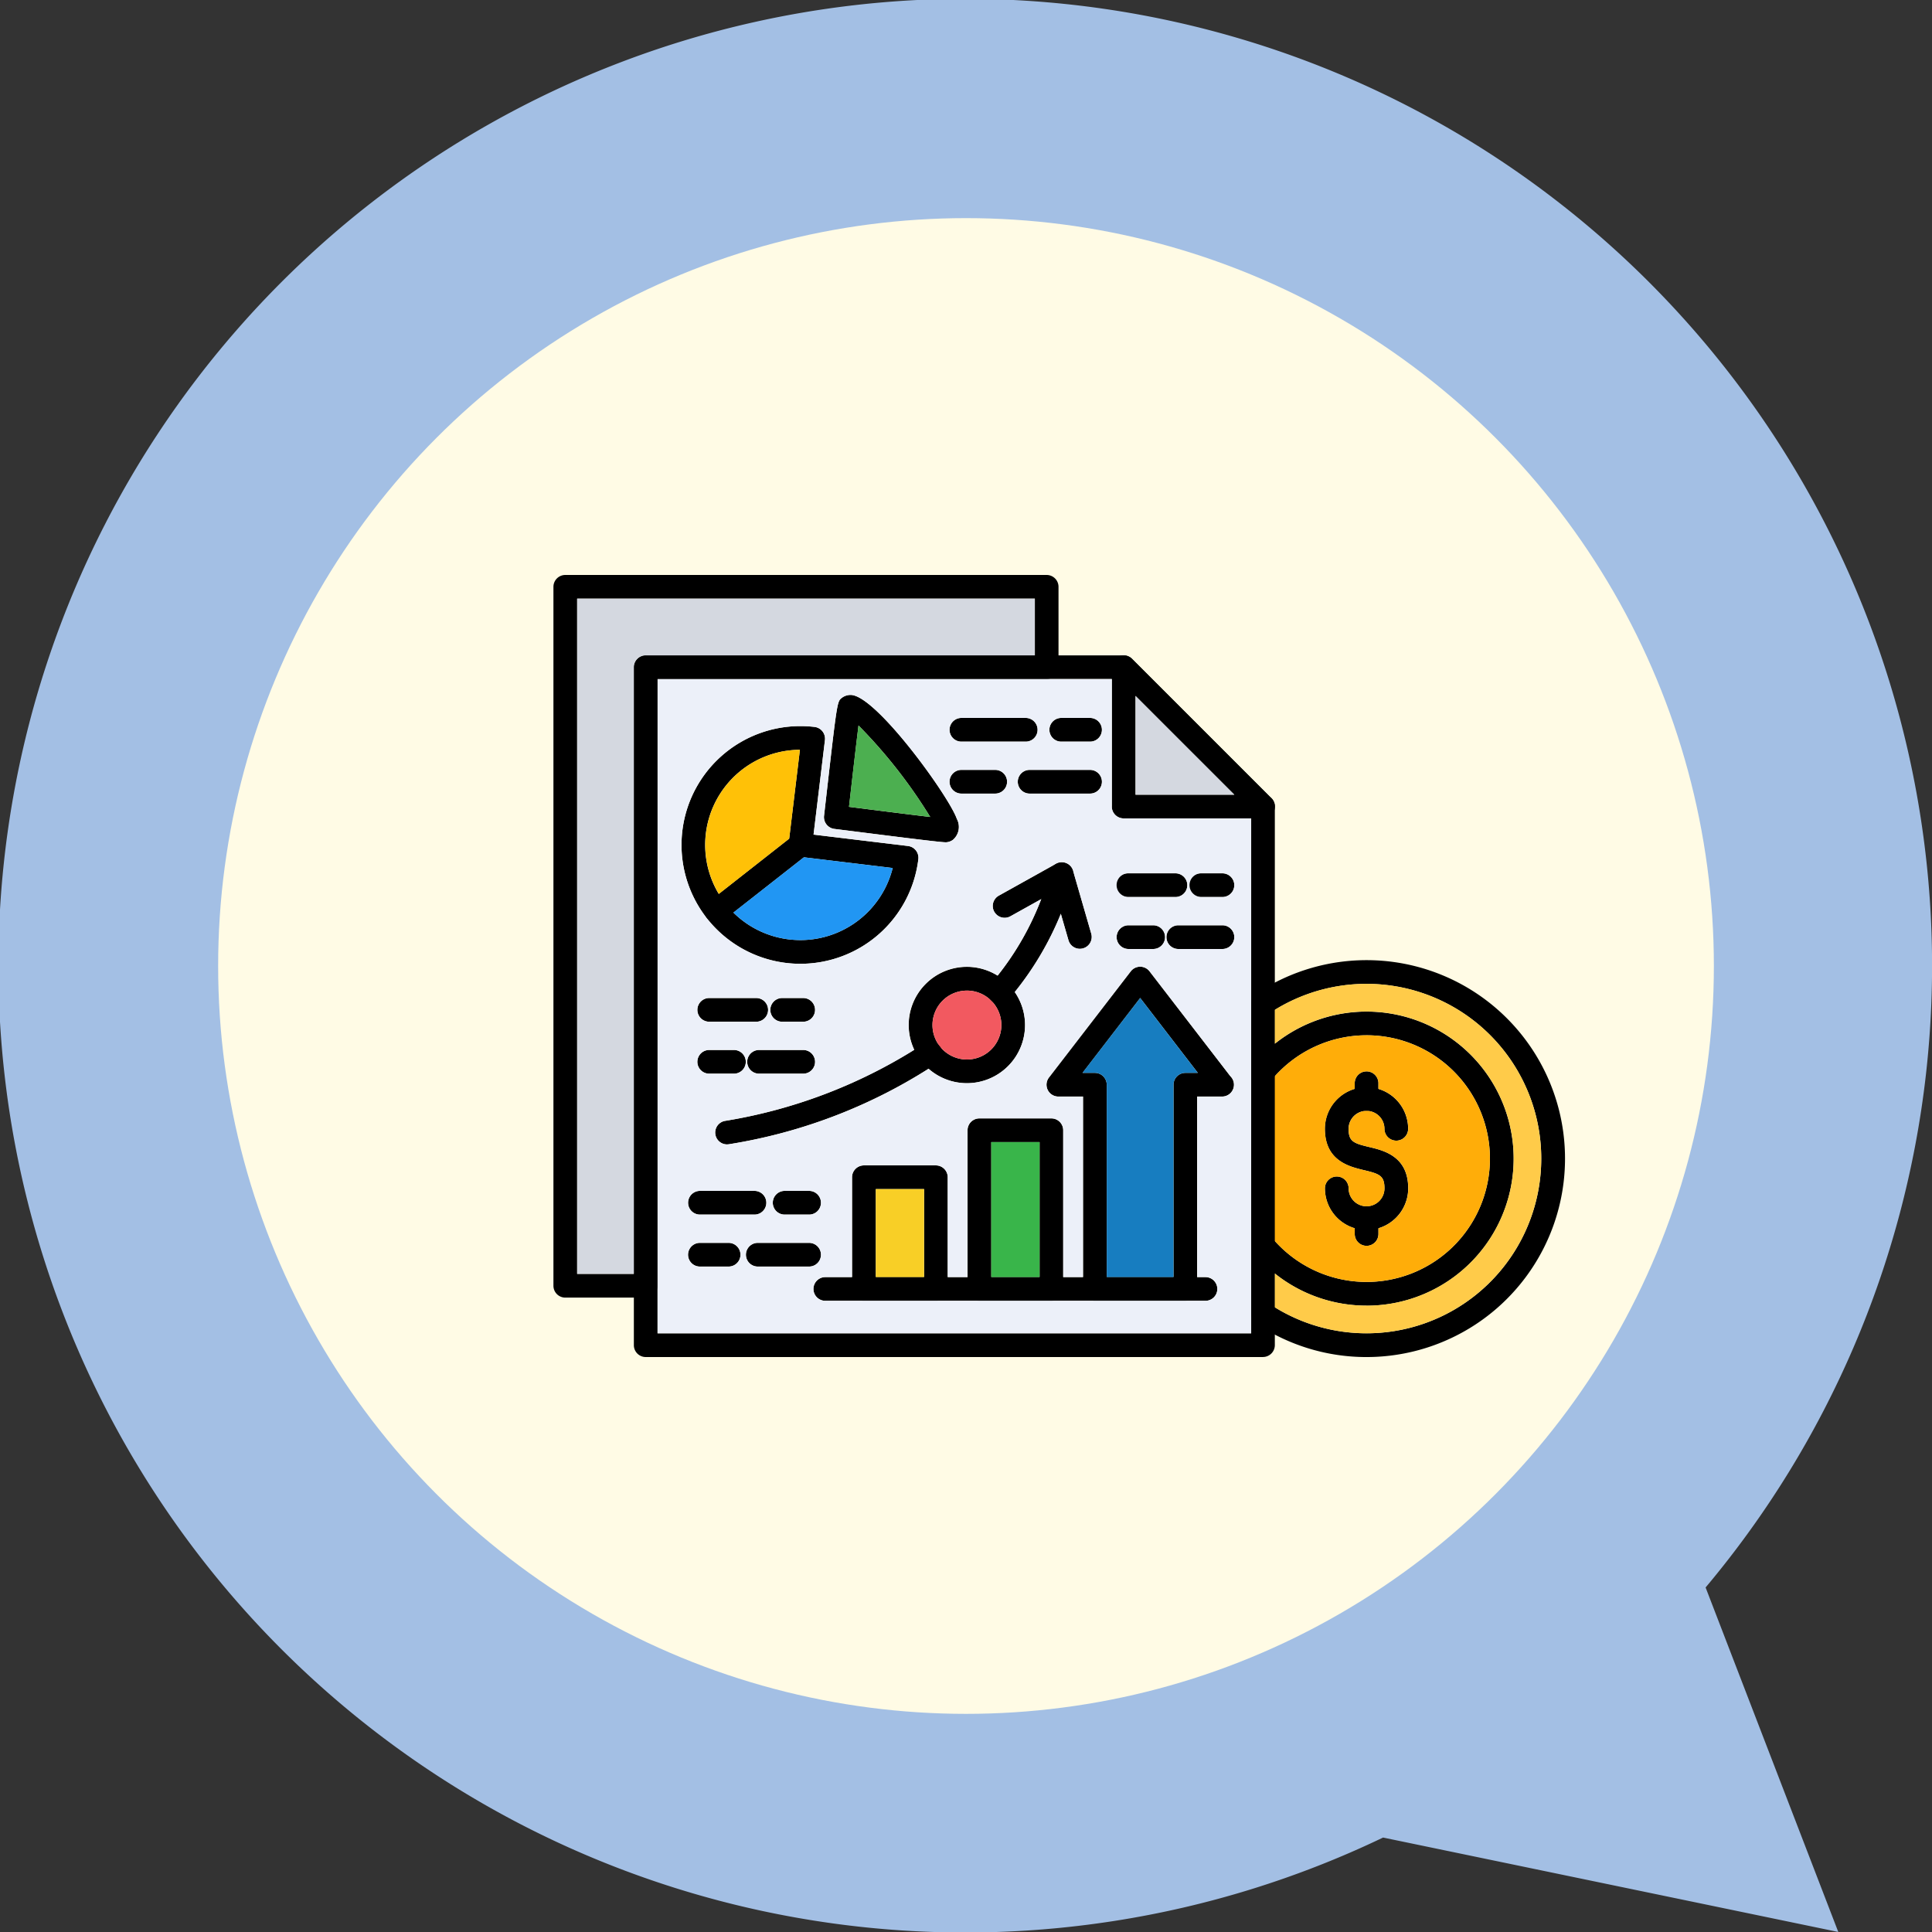 <svg xmlns="http://www.w3.org/2000/svg" width="124.001" height="124" viewBox="0 0 124.001 124">
  <rect x="0" y="0" width="124.001" height="124" fill="#333333" stroke="none"/>
  <g id="Grupo_1083633" data-name="Grupo 1083633" transform="translate(-737 -2058)">
    <g id="Grupo_159183" data-name="Grupo 159183" transform="translate(352.001)">
      <path id="Unión_12" data-name="Unión 12" d="M8464.769,11817.939a62.055,62.055,0,1,1,20.7-16.051l8.516,22.111Z" transform="translate(-7991 -9642)" fill="#a3bfe4"/>
      <circle id="Elipse_4842" data-name="Elipse 4842" cx="48" cy="48" r="48" transform="translate(399 2072)" fill="#fffbe5"/>
    </g>
    <g id="Layer_x0020_1" transform="translate(772.521 2094.709)">
      <g id="_278720528" transform="translate(0 0.194)">
        <g id="Grupo_1083638" data-name="Grupo 1083638" transform="translate(5.162 5.161)">
          <path id="_278723600" d="M40.514,45.363H.9A.761.761,0,0,1,.136,44.6V1.09A.761.761,0,0,1,.9.329H31.574a.762.762,0,0,1,.538.223l8.94,8.941a.761.761,0,0,1,.223.538V44.6a.763.763,0,0,1-.762.761ZM1.657,43.841h38.1V10.347l-8.495-8.5H1.657v41.99Z" transform="translate(-0.136 -0.329)" fill-rule="evenodd"/>
        </g>
        <g id="Grupo_1083639" data-name="Grupo 1083639" transform="translate(35.838 5.161)">
          <path id="_278723192" d="M10.654,10.793H1.7a.761.761,0,0,1-.761-.761V1.091a.761.761,0,0,1,1.3-.538l8.87,8.871a.761.761,0,0,1-.458,1.369ZM2.464,9.271H8.807L2.464,2.928Z" transform="translate(-0.942 -0.329)" fill-rule="evenodd"/>
        </g>
        <g id="Grupo_1083640" data-name="Grupo 1083640" transform="translate(8.22 9.7)">
          <path id="_278722640" d="M7.853,15.705A7.628,7.628,0,0,1,7.836.449,7.712,7.712,0,0,1,8.758.5a.76.76,0,0,1,.664.846L8.691,7.413l6.062.731a.761.761,0,0,1,.664.847,7.629,7.629,0,0,1-7.565,6.714ZM7.816,1.97a6.106,6.106,0,0,0-.7,12.169,6.223,6.223,0,0,0,.74.044A6.106,6.106,0,0,0,13.77,9.557L7.754,8.831a.761.761,0,0,1-.664-.847L7.815,1.97Z" transform="translate(-0.216 -0.449)" fill-rule="evenodd"/>
        </g>
        <g id="Grupo_1083641" data-name="Grupo 1083641" transform="translate(17.364 7.696)">
          <path id="_278722736" d="M8.251,9.856c-.268,0-1.852-.189-6.054-.723L1.126,9a.761.761,0,0,1-.664-.847c.016-.137.061-.528.121-1.059C1.3.823,1.3.823,1.6.588A.914.914,0,0,1,2.17.4C3.785.4,8.484,6.9,8.984,8.351a1.093,1.093,0,0,1-.243,1.342.817.817,0,0,1-.49.164ZM2.06,7.582l.33.042c1.094.139,3.508.446,4.885.608a32.545,32.545,0,0,0-4.6-5.869c-.171,1.378-.448,3.8-.573,4.9-.014.112-.025.218-.037.316Z" transform="translate(-0.457 -0.396)" fill-rule="evenodd"/>
        </g>
        <g id="Grupo_1083642" data-name="Grupo 1083642" transform="translate(9.686 16.567)">
          <path id="_278722568" d="M1.016,6.39a.761.761,0,0,1-.47-1.36L5.948.792a.761.761,0,0,1,.939,1.2l-5.4,4.239A.757.757,0,0,1,1.016,6.39Z" transform="translate(-0.255 -0.629)" fill-rule="evenodd"/>
        </g>
        <g id="Grupo_1083643" data-name="Grupo 1083643" transform="translate(31.644 25.143)">
          <path id="_278722688" d="M9.747,22.3H3.939a.761.761,0,0,1-.761-.761V9.19H1.592a.761.761,0,0,1-.6-1.226L6.24,1.151a.762.762,0,0,1,1.206,0l5.185,6.73A.761.761,0,0,1,12.1,9.19h-1.6V21.536a.761.761,0,0,1-.761.762ZM4.7,20.776H8.987V8.43a.761.761,0,0,1,.761-.761h.8l-3.7-4.807-3.7,4.807h.8A.761.761,0,0,1,4.7,8.43V20.776h0Z" transform="translate(-0.832 -0.855)" fill-rule="evenodd"/>
        </g>
        <g id="Grupo_1083644" data-name="Grupo 1083644" transform="translate(26.58 34.879)">
          <path id="_278722472" d="M6.077,12.818H1.46A.761.761,0,0,1,.7,12.057V1.871A.761.761,0,0,1,1.46,1.11H6.077a.761.761,0,0,1,.761.761V12.057A.761.761,0,0,1,6.077,12.818ZM2.221,11.3h3.1V2.632h-3.1Z" transform="translate(-0.699 -1.11)" fill-rule="evenodd"/>
        </g>
        <g id="Grupo_1083645" data-name="Grupo 1083645" transform="translate(19.169 37.896)">
          <path id="_278722928" d="M5.882,9.88H1.265A.761.761,0,0,1,.5,9.119V1.951a.761.761,0,0,1,.761-.761H5.882a.761.761,0,0,1,.761.761V9.119A.761.761,0,0,1,5.882,9.88ZM2.026,8.358h3.1V2.711h-3.1V8.358Z" transform="translate(-0.504 -1.19)" fill-rule="evenodd"/>
        </g>
        <g id="Grupo_1083646" data-name="Grupo 1083646" transform="translate(16.69 45.065)">
          <path id="_278722712" d="M25.6,2.9H1.2a.761.761,0,0,1,0-1.522H25.6a.761.761,0,0,1,0,1.522Z" transform="translate(-0.439 -1.378)" fill-rule="evenodd"/>
        </g>
        <g id="Grupo_1083647" data-name="Grupo 1083647" transform="translate(44.779 28.02)">
          <path id="_278722400" d="M8.588,19.807a9.421,9.421,0,0,1-7.233-3.376.764.764,0,0,1-.178-.489V4.8a.764.764,0,0,1,.178-.489,9.438,9.438,0,1,1,7.233,15.5ZM2.7,15.659a7.916,7.916,0,1,0,0-10.579V15.659Z" transform="translate(-1.177 -0.93)" fill-rule="evenodd"/>
        </g>
        <g id="Grupo_1083648" data-name="Grupo 1083648" transform="translate(49.517 32.874)">
          <path id="_278721800" d="M3.974,10.224A2.675,2.675,0,0,1,1.3,7.552a.761.761,0,1,1,1.522,0,1.15,1.15,0,0,0,2.3,0c0-.816-.319-.931-1.326-1.171-.934-.222-2.5-.594-2.5-2.651a2.672,2.672,0,0,1,5.345,0,.761.761,0,1,1-1.522,0,1.15,1.15,0,0,0-2.3,0c0,.816.318.931,1.326,1.171.934.222,2.5.595,2.5,2.652a2.675,2.675,0,0,1-2.673,2.672Z" transform="translate(-1.302 -1.058)" fill-rule="evenodd"/>
        </g>
        <g id="Grupo_1083649" data-name="Grupo 1083649" transform="translate(51.429 40.519)">
          <path id="_278721944" d="M2.112,3.8a.761.761,0,0,1-.761-.761V2.019a.761.761,0,0,1,1.522,0V3.034A.761.761,0,0,1,2.112,3.8Z" transform="translate(-1.352 -1.259)" fill-rule="evenodd"/>
        </g>
        <g id="Grupo_1083650" data-name="Grupo 1083650" transform="translate(44.779 24.723)">
          <path id="_278721632" d="M8.589,26.316a12.679,12.679,0,0,1-7.074-2.144.763.763,0,0,1-.338-.633V3.619a.761.761,0,0,1,.338-.633A12.737,12.737,0,1,1,8.589,26.316ZM2.7,23.124a11.214,11.214,0,1,0,0-19.091V23.124Z" transform="translate(-1.177 -0.843)" fill-rule="evenodd"/>
        </g>
        <g id="Grupo_1083651" data-name="Grupo 1083651" transform="translate(51.429 31.861)">
          <path id="_278722304" d="M2.112,3.568a.761.761,0,0,1-.761-.761V1.792a.761.761,0,0,1,1.522,0V2.807A.761.761,0,0,1,2.112,3.568Z" transform="translate(-1.352 -1.031)" fill-rule="evenodd"/>
        </g>
        <g id="Grupo_1083652" data-name="Grupo 1083652">
          <path id="_278722280" d="M5.923,46.575H.761A.761.761,0,0,1,0,45.814V.955A.761.761,0,0,1,.761.194H31.656a.761.761,0,0,1,.761.761V6.116a.761.761,0,0,1-.761.761H6.683V45.814a.761.761,0,0,1-.76.761Zm-4.4-1.522h3.64V6.116a.761.761,0,0,1,.761-.761H30.9V1.716H1.522V45.053Z" transform="translate(0 -0.194)" fill-rule="evenodd"/>
        </g>
        <g id="Grupo_1083653" data-name="Grupo 1083653" transform="translate(10.39 18.44)">
          <path id="_278721848" d="M1.033,18.787a.761.761,0,0,1-.1-1.516,32.819,32.819,0,0,0,12.708-4.948.761.761,0,1,1,.86,1.255,33.777,33.777,0,0,1-13.375,5.2.89.89,0,0,1-.1.006ZM18.508,9.77a.761.761,0,0,1-.578-1.256,18.46,18.46,0,0,0,3.842-7.272.761.761,0,0,1,1.47.395A19.966,19.966,0,0,1,19.087,9.5a.757.757,0,0,1-.579.266Z" transform="translate(-0.273 -0.678)" fill-rule="evenodd"/>
        </g>
        <g id="Grupo_1083654" data-name="Grupo 1083654" transform="translate(28.197 18.44)">
          <path id="_278722160" d="M6.334,6.235a.761.761,0,0,1-.731-.55L4.7,2.57,1.873,4.149A.761.761,0,1,1,1.131,2.82L4.8.775a.761.761,0,0,1,1.1.453L7.066,5.262a.761.761,0,0,1-.52.942.777.777,0,0,1-.212.03Z" transform="translate(-0.741 -0.678)" fill-rule="evenodd"/>
        </g>
        <g id="Grupo_1083655" data-name="Grupo 1083655" transform="translate(8.64 39.532)">
          <path id="_278720840" d="M8,2.754H6.427a.761.761,0,1,1,0-1.522H8A.761.761,0,1,1,8,2.754Zm-3.5,0H.988a.761.761,0,1,1,0-1.522h3.5a.761.761,0,0,1,0,1.522Z" transform="translate(-0.227 -1.233)" fill-rule="evenodd"/>
        </g>
        <g id="Grupo_1083656" data-name="Grupo 1083656" transform="translate(8.64 42.867)">
          <path id="_278721080" d="M8,2.842H4.7a.761.761,0,1,1,0-1.522H8A.761.761,0,1,1,8,2.842Zm-5.166,0H.988a.761.761,0,1,1,0-1.522H2.83a.761.761,0,0,1,0,1.522Z" transform="translate(-0.227 -1.32)" fill-rule="evenodd"/>
        </g>
        <g id="Grupo_1083657" data-name="Grupo 1083657" transform="translate(36.147 19.15)">
          <path id="_278721440" d="M7.741,2.219H6.391A.761.761,0,1,1,6.391.7H7.741a.761.761,0,1,1,0,1.522Zm-3.015,0H1.711A.761.761,0,1,1,1.711.7H4.726a.761.761,0,1,1,0,1.522Z" transform="translate(-0.95 -0.697)" fill-rule="evenodd"/>
        </g>
        <g id="Grupo_1083658" data-name="Grupo 1083658" transform="translate(36.147 22.485)">
          <path id="_278721320" d="M7.741,2.306H4.909a.761.761,0,1,1,0-1.522H7.741a.761.761,0,1,1,0,1.522Zm-4.446,0H1.711a.761.761,0,1,1,0-1.522H3.3a.761.761,0,1,1,0,1.522Z" transform="translate(-0.95 -0.785)" fill-rule="evenodd"/>
        </g>
        <g id="Grupo_1083659" data-name="Grupo 1083659" transform="translate(9.24 27.153)">
          <path id="_278721176" d="M7.034,2.429H5.684a.761.761,0,1,1,0-1.522h1.35a.761.761,0,0,1,0,1.522Zm-3.015,0H1A.761.761,0,0,1,1,.907H4.019a.761.761,0,0,1,0,1.522Z" transform="translate(-0.243 -0.907)" fill-rule="evenodd"/>
        </g>
        <g id="Grupo_1083660" data-name="Grupo 1083660" transform="translate(9.24 30.487)">
          <path id="_278721032" d="M7.035,2.517H4.2A.761.761,0,0,1,4.2.995H7.035a.761.761,0,0,1,0,1.522Zm-4.446,0H1A.761.761,0,0,1,1,.995H2.589a.761.761,0,1,1,0,1.522Z" transform="translate(-0.243 -0.995)" fill-rule="evenodd"/>
        </g>
        <g id="Grupo_1083661" data-name="Grupo 1083661" transform="translate(25.423 9.176)">
          <path id="_278720864" d="M9.687,1.957H7.838a.761.761,0,1,1,0-1.522H9.687a.761.761,0,1,1,0,1.522Zm-4.129,0H1.429a.761.761,0,0,1,0-1.522H5.558a.761.761,0,1,1,0,1.522Z" transform="translate(-0.668 -0.435)" fill-rule="evenodd"/>
        </g>
        <g id="Grupo_1083662" data-name="Grupo 1083662" transform="translate(25.423 12.511)">
          <path id="_278720792" d="M9.688,2.044H5.809a.761.761,0,0,1,0-1.522H9.688a.761.761,0,0,1,0,1.522Zm-6.088,0H1.429a.761.761,0,0,1,0-1.522H3.6a.761.761,0,0,1,0,1.522Z" transform="translate(-0.668 -0.523)" fill-rule="evenodd"/>
        </g>
        <g id="Grupo_1083663" data-name="Grupo 1083663" transform="translate(22.806 25.155)">
          <path id="_278720552" d="M4.333,8.321A3.733,3.733,0,1,1,8.065,4.588,3.737,3.737,0,0,1,4.333,8.321Zm0-5.944A2.211,2.211,0,1,0,6.544,4.588,2.214,2.214,0,0,0,4.333,2.376Z" transform="translate(-0.6 -0.855)" fill-rule="evenodd"/>
        </g>
      </g>
      <path id="Trazado_838322" data-name="Trazado 838322" d="M4.441,3.873H29.413V.234H.04V43.571H3.68V4.634a.761.761,0,0,1,.761-.761Z" transform="translate(1.482 1.482)" fill="#d4d8e0" fill-rule="evenodd"/>
      <path id="Trazado_838323" data-name="Trazado 838323" d="M6.333.489a6.1,6.1,0,0,0-5.2,9.247L5.645,6.191l.688-5.7Z" transform="translate(9.487 10.927)" fill="#ffc107" fill-rule="evenodd"/>
      <path id="Trazado_838324" data-name="Trazado 838324" d="M10.523,1.358,4.821.67.3,4.215A6.076,6.076,0,0,0,3.867,5.939a6.223,6.223,0,0,0,.74.044,6.106,6.106,0,0,0,5.916-4.626Z" transform="translate(11.251 17.645)" fill="#2196f3" fill-rule="evenodd"/>
      <path id="Trazado_838325" data-name="Trazado 838325" d="M.828,5.708c1.094.139,3.508.446,4.885.608A32.545,32.545,0,0,0,1.109.448C.937,1.826.66,4.251.535,5.35L.5,5.667l.33.042Z" transform="translate(18.469 9.409)" fill="#4caf50" fill-rule="evenodd"/>
      <path id="Trazado_838326" data-name="Trazado 838326" d="M.982.4V6.741H7.325Z" transform="translate(36.379 7.555)" fill="#d4d8e0" fill-rule="evenodd"/>
      <path id="Trazado_838327" data-name="Trazado 838327" d="M27.935,7.72H24.056a.761.761,0,0,1,0-1.522h3.879a.761.761,0,0,1,0,1.522Zm1.4.83V.369H.176v41.99h38.1V9.31H30.092a.761.761,0,0,1-.761-.761Zm-7.484-.83H19.676a.761.761,0,0,1,0-1.522h2.171a.761.761,0,0,1,0,1.522Zm6.088-3.335H26.086a.761.761,0,1,1,0-1.522h1.849a.761.761,0,1,1,0,1.522Zm-4.129,0H19.677a.761.761,0,0,1,0-1.522h4.129a.761.761,0,1,1,0,1.522ZM21.786,15.3a.761.761,0,0,1,.294-1.035l3.641-2.031.026-.015a.761.761,0,0,1,1.1.453l0,.014,1.162,4.02a.761.761,0,0,1-.52.942.777.777,0,0,1-.212.03.761.761,0,0,1-.731-.55l-.489-1.694a19.95,19.95,0,0,1-2.957,5.02,3.731,3.731,0,0,1-5.528,4.927A33.921,33.921,0,0,1,4.74,30.229a.892.892,0,0,1-.1.006.761.761,0,0,1-.1-1.516,33.046,33.046,0,0,0,12.11-4.55A3.732,3.732,0,0,1,22,19.4a18.427,18.427,0,0,0,2.8-4.909l-1.977,1.1a.761.761,0,0,1-1.035-.294Zm8.614-.946a.761.761,0,1,1,0-1.522h3.015a.761.761,0,1,1,0,1.522Zm4.68,0a.761.761,0,1,1,0-1.522h1.351a.761.761,0,1,1,0,1.522ZM18.651,10.843c-.268,0-1.852-.189-6.054-.723l-1.071-.135a.761.761,0,0,1-.664-.847l.121-1.059c.715-6.27.715-6.27,1.017-6.5a.914.914,0,0,1,.569-.192c1.615,0,6.314,6.506,6.814,7.955a1.093,1.093,0,0,1-.243,1.342.817.817,0,0,1-.49.164Zm-1.737,1.086A7.624,7.624,0,0,1,3.388,15.778c-.016-.017-.032-.035-.047-.054s-.028-.038-.041-.058A7.624,7.624,0,0,1,9.332,3.387a7.712,7.712,0,0,1,.923.056.76.76,0,0,1,.664.846l-.731,6.062,6.062.731a.761.761,0,0,1,.664.847Zm8.536,16.637a.761.761,0,0,1,.761.761v9.424h1.271V27.165H25.9a.761.761,0,0,1-.6-1.226l5.25-6.814a.762.762,0,0,1,1.206,0l5.185,6.73a.761.761,0,0,1-.528,1.309h-1.6V38.751h.527a.761.761,0,0,1,0,1.522h-24.4a.761.761,0,0,1,0-1.522h1.718V32.343a.761.761,0,0,1,.761-.761h4.617a.761.761,0,0,1,.761.761v6.408h1.271V29.327a.761.761,0,0,1,.761-.761h4.617ZM8.174,20.839h1.35a.761.761,0,0,1,0,1.522H8.174a.761.761,0,0,1,0-1.522ZM3.493,24.174H5.078a.761.761,0,1,1,0,1.522H3.493a.761.761,0,0,1,0-1.522Zm6.031,0a.761.761,0,0,1,0,1.522H6.692a.761.761,0,0,1,0-1.522ZM29.64,16.932a.761.761,0,0,1,.761-.761h1.585a.761.761,0,1,1,0,1.522H30.4a.761.761,0,0,1-.761-.761Zm3.958.761a.761.761,0,1,1,0-1.522h2.833a.761.761,0,1,1,0,1.522ZM6.509,20.839a.761.761,0,0,1,0,1.522H3.494a.761.761,0,0,1,0-1.522ZM9.9,33.219a.761.761,0,1,1,0,1.522H8.333a.761.761,0,1,1,0-1.522ZM6.611,36.554H9.9a.761.761,0,1,1,0,1.522H6.611a.761.761,0,1,1,0-1.522ZM6.4,33.219a.761.761,0,0,1,0,1.522h-3.5a.761.761,0,1,1,0-1.522ZM4.736,36.554a.761.761,0,0,1,0,1.522H2.894a.761.761,0,1,1,0-1.522Z" transform="translate(6.507 6.507)" fill="#ecf0f9" fill-rule="evenodd"/>
      <path id="Trazado_838328" data-name="Trazado 838328" d="M3.64,6.877V1.23H.544V6.877Z" transform="translate(20.147 38.381)" fill="#f8cf26" fill-rule="evenodd"/>
      <path id="Trazado_838329" data-name="Trazado 838329" d="M.739,1.15V9.813h3.1V1.15Z" transform="translate(27.363 35.444)" fill="#39b54a" fill-rule="evenodd"/>
      <path id="Trazado_838330" data-name="Trazado 838330" d="M2.453,6.475V18.821H6.74V6.475A.761.761,0,0,1,7.5,5.714h.8L4.6.907.892,5.714h.8a.761.761,0,0,1,.761.761Z" transform="translate(33.059 26.437)" fill="#177dc0" fill-rule="evenodd"/>
      <path id="Trazado_838331" data-name="Trazado 838331" d="M2.851,5.317A2.211,2.211,0,1,0,.64,3.106,2.214,2.214,0,0,0,2.851,5.317Z" transform="translate(23.688 25.976)" fill="#f25960" fill-rule="evenodd"/>
      <path id="Trazado_838332" data-name="Trazado 838332" d="M7.107,2.659a9.439,9.439,0,1,1-5.89,16.814v2.169a11.214,11.214,0,1,0,0-19.092V4.722a9.415,9.415,0,0,1,5.89-2.063Z" transform="translate(45.084 25.554)" fill="#ffcb49" fill-rule="evenodd"/>
      <path id="Trazado_838333" data-name="Trazado 838333" d="M15.022,8.886A7.916,7.916,0,0,0,1.217,3.6V14.176a7.916,7.916,0,0,0,13.805-5.29ZM7.867,4.413A2.677,2.677,0,0,1,9.778,6.974a.761.761,0,1,1-1.522,0A1.152,1.152,0,0,0,7.135,5.825H7.077A1.151,1.151,0,0,0,5.956,6.974c0,.816.318.931,1.326,1.171.934.222,2.5.595,2.5,2.652a2.677,2.677,0,0,1-1.912,2.562v.364a.761.761,0,1,1-1.522,0v-.364A2.677,2.677,0,0,1,4.434,10.8a.761.761,0,1,1,1.522,0,1.15,1.15,0,0,0,2.3,0c0-.816-.319-.931-1.326-1.171C6,9.4,4.434,9.031,4.434,6.974A2.677,2.677,0,0,1,6.345,4.412V4.049a.761.761,0,0,1,1.522,0v.364Z" transform="translate(45.084 28.766)" fill="#ffad09" fill-rule="evenodd"/>
    </g>
  </g>
</svg>
